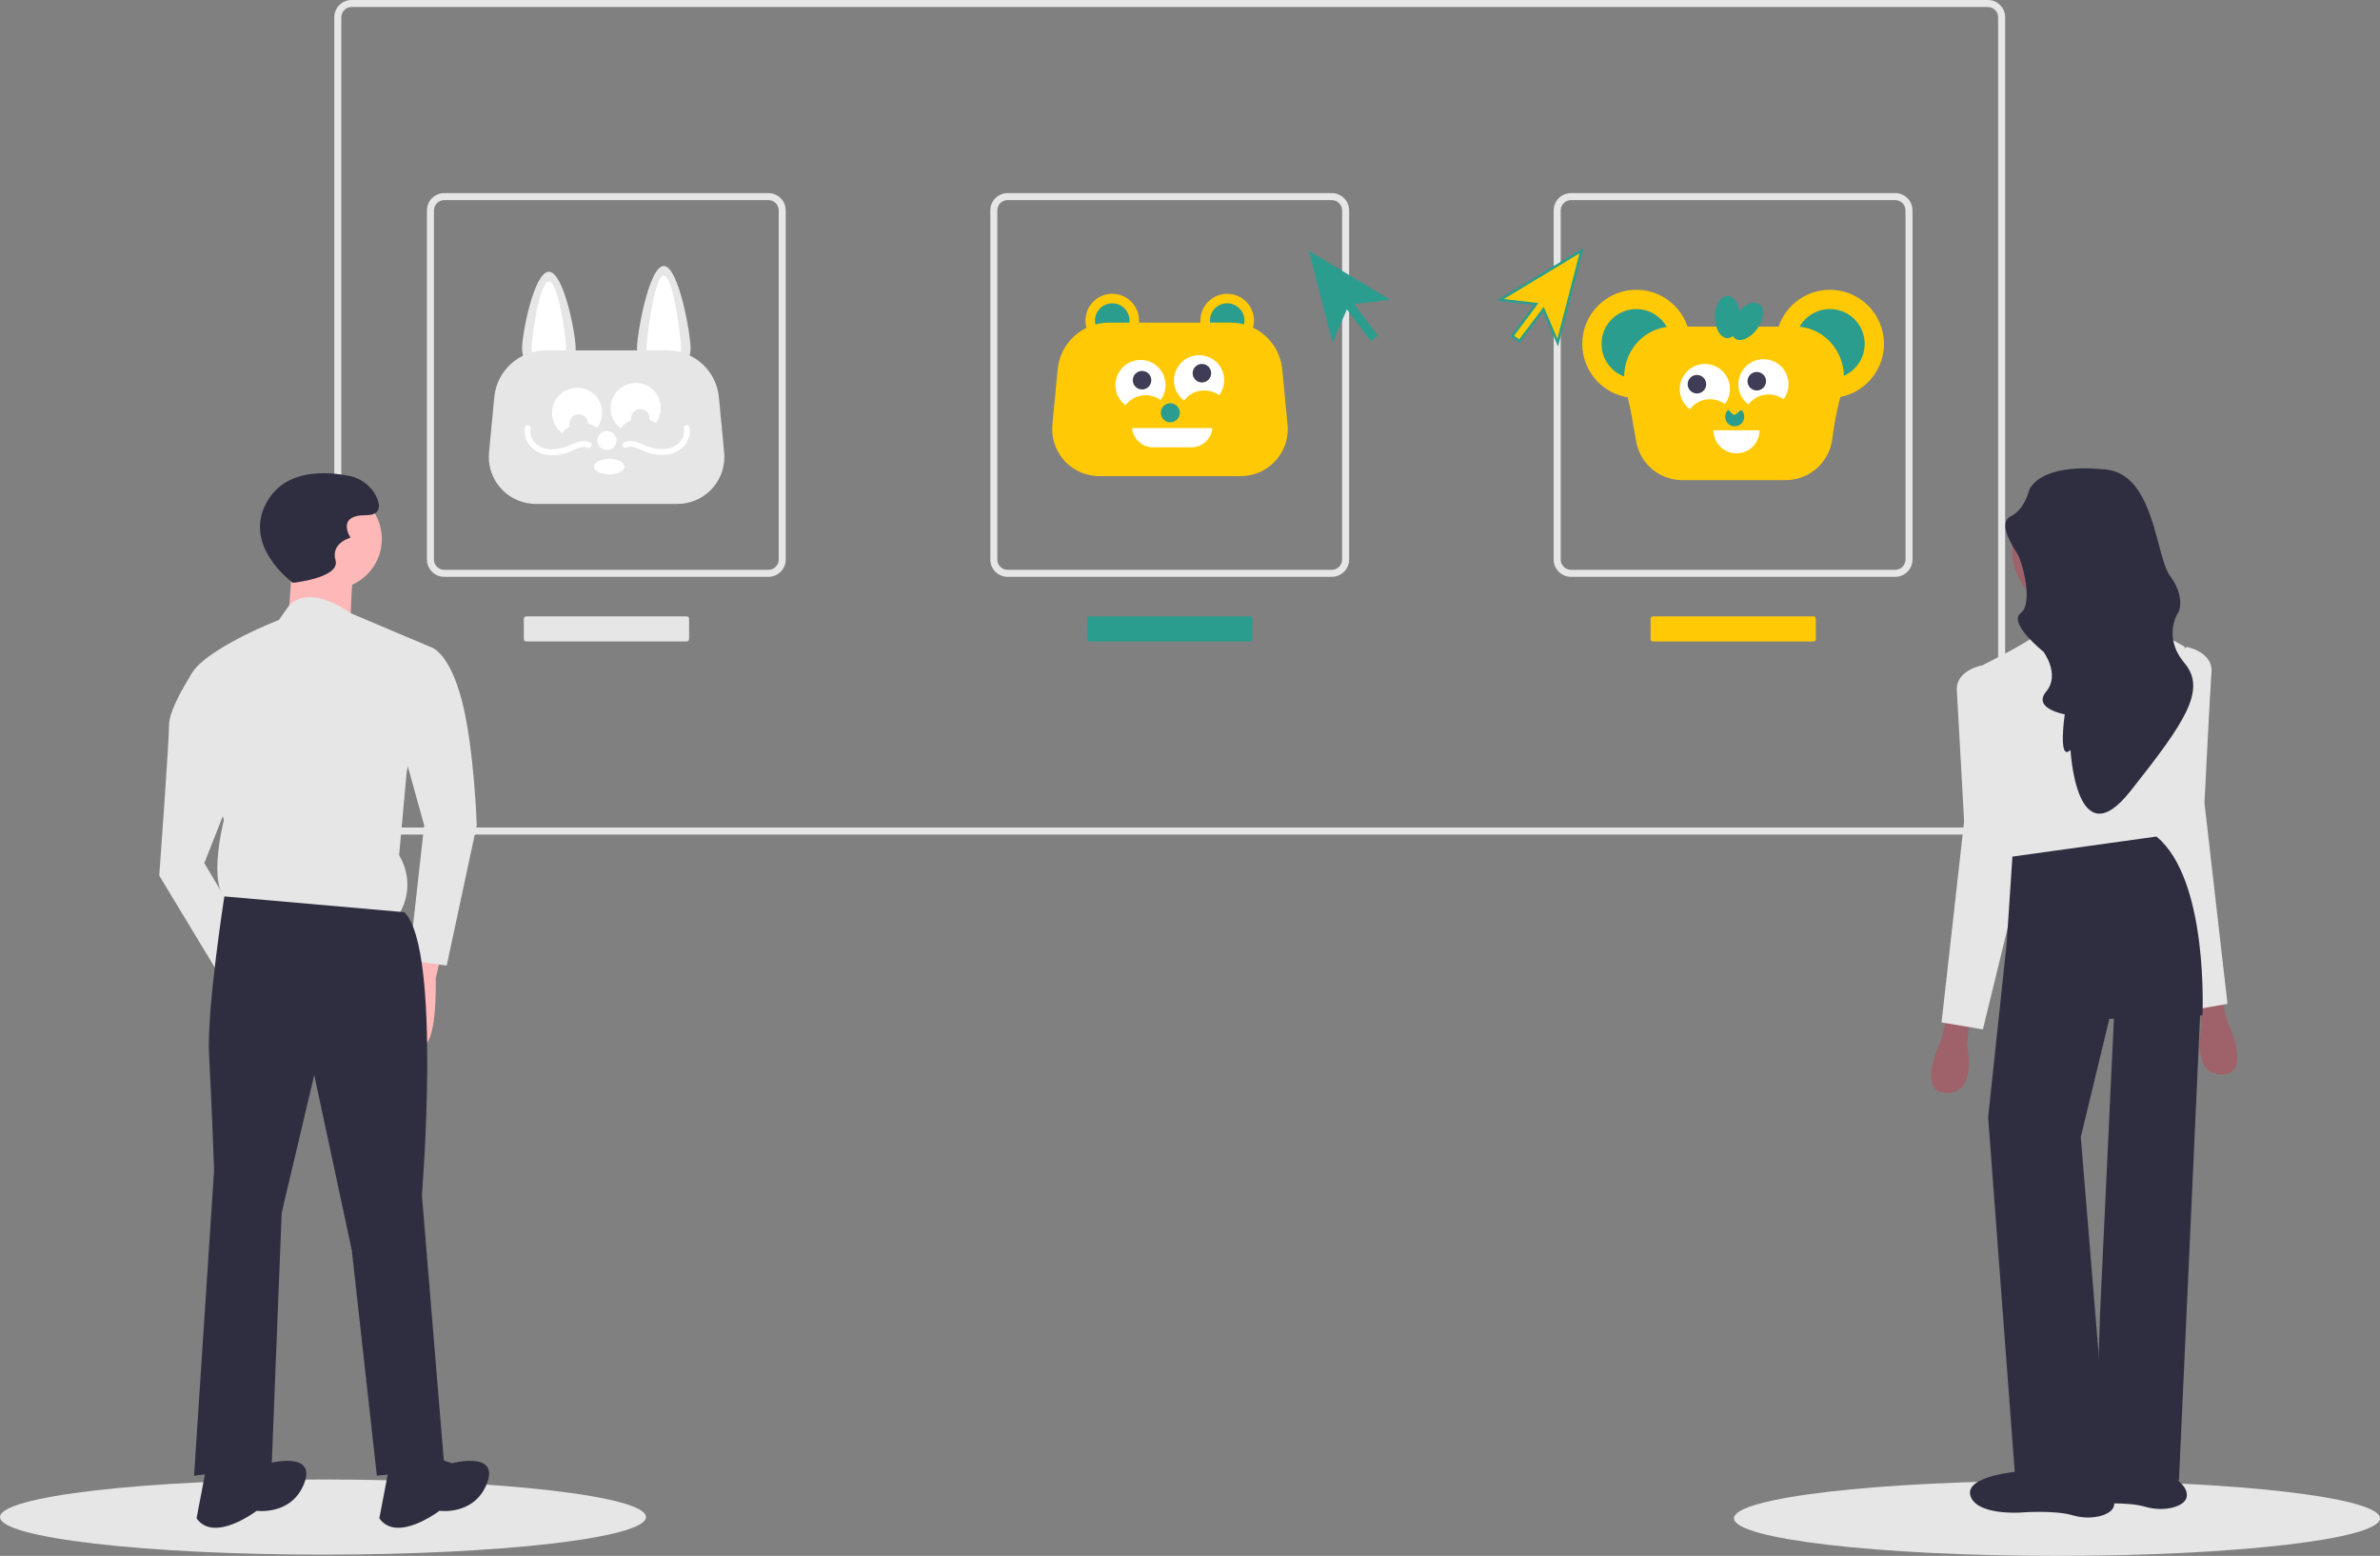 <?xml version="1.0" encoding="utf-8"?>
<!-- Generator: Adobe Illustrator 25.0.0, SVG Export Plug-In . SVG Version: 6.00 Build 0)  -->
<svg version="1.1" id="af58cd9d-70be-4f28-ac4d-d4da0e4b8921"
	 xmlns="http://www.w3.org/2000/svg" xmlns:xlink="http://www.w3.org/1999/xlink" x="0px" y="0px" viewBox="0 0 950.5 621.2"
	 style="enable-background:new 0 0 950.5 621.2;" xml:space="preserve">
<rect x="0" y="0" width="950.5" height="621.2" fill="#808080" stroke="none"/>
<style type="text/css">
	.st0{fill:#E6E6E6;}
	.st1{fill:#FFC905;}
	.st2{fill:#2A9D8F;}
	.st3{fill:#FFFFFF;}
	.st4{fill:#3F3D56;}
	.st5{fill:#FFB8B8;}
	.st6{fill:#2F2E41;}
	.st7{fill:#9F616A;}
	.st8{fill:#FFC905;stroke:#2A9D8F;stroke-miterlimit:10;}
</style>
<ellipse class="st0" cx="129" cy="605.7" rx="129" ry="15"/>
<ellipse class="st0" cx="821.5" cy="606.2" rx="129" ry="15"/>
<path class="st0" d="M793.9,333.2H140.4c-3.8,0-6.9-3.1-6.9-6.9V6.9c0-3.8,3.1-6.9,6.9-6.9h653.5c3.8,0,6.9,3.1,6.9,6.9v319.4
	C800.8,330.1,797.7,333.2,793.9,333.2z M140.4,2.8c-2.3,0-4.1,1.9-4.1,4.1v319.4c0,2.3,1.9,4.1,4.1,4.1h653.5c2.3,0,4.1-1.9,4.1-4.1
	V6.9c0-2.3-1.9-4.1-4.1-4.1H140.4z"/>
<circle class="st1" cx="444.2" cy="128" r="10.7"/>
<circle class="st2" cx="444.2" cy="128" r="6.9"/>
<circle class="st1" cx="490.1" cy="128" r="10.7"/>
<circle class="st2" cx="490.1" cy="128" r="6.9"/>
<path class="st1" d="M443,128.8c-10.7,0-19.6,8.1-20.6,18.7l-2.1,22c-1,10.3,6.5,19.5,16.9,20.5c0.6,0.1,1.2,0.1,1.8,0.1h56.5
	c10.4,0,18.8-8.4,18.8-18.8c0-0.6,0-1.2-0.1-1.8l-2.1-22c-1-10.6-9.9-18.7-20.6-18.7L443,128.8z"/>
<path class="st3" d="M472.9,159.9c3.3-4.4,9.5-5.3,14-2.1c3.3-4.4,2.4-10.7-2-14s-10.7-2.4-14,2
	C467.5,150.3,468.4,156.6,472.9,159.9C472.9,159.9,472.9,159.9,472.9,159.9z"/>
<path class="st3" d="M449.5,161.8c3.3-4.4,9.5-5.3,14-2.1c3.3-4.4,2.4-10.7-2-14s-10.7-2.4-14,2
	C444.1,152.2,445.1,158.5,449.5,161.8C449.5,161.8,449.5,161.8,449.5,161.8z"/>
<circle class="st4" cx="456.1" cy="151.8" r="3.7"/>
<circle class="st4" cx="480" cy="149" r="3.7"/>
<circle class="st2" cx="467.4" cy="164.8" r="3.8"/>
<path class="st3" d="M452.1,170.9c0.4,4.3,4,7.7,8.4,7.7h15.3c4.4,0,8-3.3,8.4-7.7H452.1z"/>
<path class="st0" d="M229.9,139.1c0,5.9-4.8,10.7-10.7,10.7c-5.9,0-10.7-4.8-10.7-10.7c0,0,0,0,0,0c0-5.9,4.8-30.6,10.7-30.6
	S229.9,133.2,229.9,139.1z"/>
<path class="st3" d="M226.1,139.1c0,3.8-3.1,6.9-6.9,6.9c-3.8,0-6.9-3.1-6.9-6.9c0-3.8,3.1-26.8,6.9-26.8S226.1,135.3,226.1,139.1z"
	/>
<path class="st0" d="M254.4,139.1c0,5.9,4.8,10.7,10.7,10.7c5.9,0,10.7-4.8,10.7-10.7l0,0c0-5.9-4.8-32.9-10.7-32.9
	S254.4,133.2,254.4,139.1z"/>
<path class="st3" d="M258.2,139.1c0,3.8,3.1,6.9,6.9,6.9c3.8,0,6.9-3.1,6.9-6.9c0-3.8-3.1-29.1-6.9-29.1S258.2,135.3,258.2,139.1z"
	/>
<path class="st0" d="M218,139.9c-10.7,0-19.6,8.1-20.6,18.7l-2.1,22c-1,10.3,6.5,19.5,16.9,20.5c0.6,0.1,1.2,0.1,1.8,0.1h56.5
	c10.4,0,18.8-8.4,18.8-18.8c0-0.6,0-1.2-0.1-1.8l-2.1-22c-1-10.6-9.9-18.7-20.6-18.7H218z"/>
<path class="st3" d="M247.9,171c3.3-4.4,9.5-5.3,14-2.1c3.3-4.4,2.4-10.7-2-14c-4.4-3.3-10.7-2.4-14,2
	C242.5,161.4,243.4,167.7,247.9,171C247.9,171,247.9,171,247.9,171z"/>
<path class="st3" d="M224.5,172.9c3.3-4.4,9.5-5.3,14-2.1c3.3-4.4,2.4-10.7-2-14c-4.4-3.3-10.7-2.4-14,2
	C219.1,163.3,220.1,169.6,224.5,172.9C224.5,172.9,224.5,172.9,224.5,172.9z"/>
<circle class="st0" cx="231.1" cy="169.1" r="3.7"/>
<ellipse transform="matrix(0.16 -0.987 0.987 0.16 49.965 392.744)" class="st0" cx="255.8" cy="167" rx="3.7" ry="3.7"/>
<circle class="st3" cx="242.4" cy="175.9" r="3.8"/>
<path class="st3" d="M250.4,178.7c1.3-0.7,2.8-0.2,4.1,0.3c1.4,0.6,2.8,1.2,4.2,1.7c2.7,0.9,5.6,1.2,8.4,0.7c5.1-1,9.4-5.5,8.2-10.9
	c-0.3-1.4-2.5-0.8-2.2,0.6c0.4,2.2-0.4,4.4-2.1,5.9c-1.9,1.6-4.3,2.4-6.8,2.3c-2.7-0.1-5.4-0.8-7.8-2c-2.3-1-4.8-1.9-7.2-0.7
	C247.9,177.4,249.1,179.4,250.4,178.7z"/>
<path class="st3" d="M235.8,176.7c-2.4-1.2-4.8-0.4-7.1,0.6c-2.5,1.2-5.2,1.9-8,2.1c-2.4,0.1-4.8-0.7-6.6-2.2
	c-1.7-1.5-2.6-3.8-2.2-6c0.3-1.4-1.9-2.1-2.2-0.6c-1.1,5.4,3.1,10,8.2,10.9c2.8,0.5,5.7,0.2,8.4-0.7c1.4-0.5,2.8-1.1,4.2-1.7
	c1.3-0.5,2.8-1,4.1-0.3C236,179.4,237.1,177.4,235.8,176.7L235.8,176.7z"/>
<ellipse class="st3" cx="243.3" cy="186.3" rx="6.1" ry="3.1"/>
<circle class="st1" cx="653.5" cy="137.3" r="21.6"/>
<circle class="st2" cx="653.5" cy="137.3" r="13.9"/>
<circle class="st1" cx="730.8" cy="137.3" r="21.6"/>
<circle class="st2" cx="730.8" cy="137.3" r="13.9"/>
<path class="st1" d="M668.3,130.4c-0.3,0-0.7,0-1,0c-12.5,0.6-21.1,12.8-18,24.9l0.4,1.8c1.6,6.2,2.6,12.6,3.7,18.9
	c1.5,9.1,9.3,15.7,18.5,15.7h41.2c9.6,0,17.6-7.2,18.7-16.7c0.7-5.7,1.8-11.4,3.3-17l0.7-2.7c3-12.1-5.6-24.3-18-24.9
	c-0.3,0-0.7,0-1,0L668.3,130.4z"/>
<path class="st3" d="M698.3,161.5c3.3-4.4,9.5-5.3,14-2.1c3.3-4.4,2.4-10.7-2-14c-4.4-3.3-10.7-2.4-14,2
	C692.9,151.9,693.8,158.2,698.3,161.5C698.2,161.5,698.2,161.5,698.3,161.5z"/>
<path class="st3" d="M674.9,163.4c3.3-4.4,9.5-5.3,14-2.1c3.3-4.4,2.4-10.7-2-14s-10.7-2.4-14,2
	C669.5,153.8,670.4,160.1,674.9,163.4C674.9,163.4,674.9,163.4,674.9,163.4z"/>
<circle class="st4" cx="677.7" cy="153.4" r="3.7"/>
<circle class="st4" cx="701.6" cy="152.2" r="3.7"/>
<path class="st2" d="M696.6,166.4c0,2.1-1.7,3.8-3.8,3.8s-3.8-1.7-3.8-3.8c0-0.9,0.3-1.8,0.9-2.5c0.7-0.8,1.5,1.7,2.7,1.7
	c1.2,0,2.5-2.5,3.2-1.6C696.3,164.7,696.6,165.6,696.6,166.4z"/>
<path class="st3" d="M684.3,171.8h18.4l0,0l0,0c0,5.1-4.1,9.2-9.2,9.2l0,0l0,0C688.5,181,684.3,176.9,684.3,171.8L684.3,171.8
	L684.3,171.8L684.3,171.8z"/>
<ellipse class="st2" cx="689.9" cy="126.6" rx="5" ry="8.4"/>
<ellipse transform="matrix(0.574 -0.819 0.819 0.574 192.493 626.024)" class="st2" cx="697.5" cy="128.1" rx="8.4" ry="5"/>
<path class="st0" d="M306.9,230.3H177.4c-3.8,0-6.9-3.1-6.9-6.9V84c0-3.8,3.1-6.9,6.9-6.9h129.5c3.8,0,6.9,3.1,6.9,6.9v139.4
	C313.8,227.2,310.7,230.3,306.9,230.3z M177.4,79.9c-2.3,0-4.1,1.9-4.1,4.1v139.4c0,2.3,1.9,4.1,4.1,4.1h129.5
	c2.3,0,4.1-1.9,4.1-4.1V84c0-2.3-1.9-4.1-4.1-4.1H177.4z"/>
<path class="st0" d="M531.9,230.3H402.4c-3.8,0-6.9-3.1-6.9-6.9V84c0-3.8,3.1-6.9,6.9-6.9h129.5c3.8,0,6.9,3.1,6.9,6.9v139.4
	C538.8,227.2,535.7,230.3,531.9,230.3z M402.4,79.9c-2.3,0-4.1,1.9-4.1,4.1v139.4c0,2.3,1.9,4.1,4.1,4.1h129.5
	c2.3,0,4.1-1.9,4.1-4.1V84c0-2.3-1.9-4.1-4.1-4.1H402.4z"/>
<path class="st0" d="M756.9,230.3H627.4c-3.8,0-6.9-3.1-6.9-6.9V84c0-3.8,3.1-6.9,6.9-6.9h129.5c3.8,0,6.9,3.1,6.9,6.9v139.4
	C763.8,227.2,760.7,230.3,756.9,230.3z M627.4,79.9c-2.3,0-4.1,1.9-4.1,4.1v139.4c0,2.3,1.9,4.1,4.1,4.1h129.5
	c2.3,0,4.1-1.9,4.1-4.1V84c0-2.3-1.9-4.1-4.1-4.1H627.4z"/>
<path class="st1" d="M660.2,246.1c-0.6,0-1,0.4-1,1v8c0,0.6,0.4,1,1,1h64c0.6,0,1-0.4,1-1v-8c0-0.6-0.4-1-1-1H660.2z"/>
<path class="st2" d="M435.2,246.1c-0.6,0-1,0.4-1,1v8c0,0.6,0.4,1,1,1h64c0.6,0,1-0.4,1-1v-8c0-0.6-0.4-1-1-1H435.2z"/>
<path class="st0" d="M210.2,246.1c-0.6,0-1,0.4-1,1v8c0,0.6,0.4,1,1,1h64c0.6,0,1-0.4,1-1v-8c0-0.6-0.4-1-1-1H210.2z"/>
<path class="st5" d="M177,377.7l-3,13c0,0,1,30-7,27s-6-29-6-29l7-13L177,377.7z"/>
<circle class="st5" cx="132.5" cy="215.2" r="20"/>
<path class="st5" d="M117,220.7l-2,29l25,3c0,0,0-24,2-27S117,220.7,117,220.7z"/>
<path class="st0" d="M172.4,258.5L140,244.8c0,0-15.5-11.9-24.5-3.1l-4.1,5.8c0,0-36,14-36,25l14,55c0,0-8,31,4,33l65,5.9
	c0,0,9-11,1-25l3-33L172.4,258.5z"/>
<path class="st0" d="M150.4,259.5l22-1c0,0,7,2,12,21s6,50,6,50l-12,56l-15-2l6-54l-10-36L150.4,259.5z"/>
<path class="st0" d="M87.4,265.6L76.6,269c0,0-9.1,13.6-9.1,20.6s-3.9,60-3.9,60l26,43l8-21l-16-27l13-33L87.4,265.6z"/>
<path class="st6" d="M161.5,364.2l-71.9-6.3c0,0-7.1,45.3-6.1,63.3s2,46,2,46l-8,122l31-4l4-101l13-55l15,70l10,90l27-3l-9-109
	C168.5,477.2,176.5,379.2,161.5,364.2z"/>
<path class="st6" d="M171.5,581.2l9,3c0,0,19-5,14,8s-19,11-19,11s-17,13-24,3l4-21L171.5,581.2z"/>
<path class="st6" d="M98.5,581.2l9,3c0,0,19-5,14,8s-19,11-19,11s-17,13-24,3l4-21L98.5,581.2z"/>
<path class="st6" d="M117,232.7c0,0-21-15-10-33c7.6-12.5,23.4-11.5,32.4-9.7c4.9,0.9,9.1,4.2,11.1,8.7c1.5,3.5,1.5,7-4.5,7
	c-12,0-6,9-6,9s-8,2-6,9S117,232.7,117,232.7z"/>
<path class="st6" d="M835.8,584c0,0-22.2,1.7-19.9,9.7s19.9,6.8,19.9,6.8s13.6-1.1,21,1.1s15.9,0,16.5-4c0.6-4-4-6.8-4-6.8l-2.8-5.7
	L835.8,584z"/>
<path class="st7" d="M777.5,406.3l-2.3,9.1c0,0-10.2,21,2.3,21s8-19.3,8-19.3l1.1-9.1L777.5,406.3z"/>
<path class="st7" d="M887.3,398.9l2.3,9.1c0,0,10.2,21-2.3,21s-8-19.3-8-19.3l-1.1-9.1L887.3,398.9z"/>
<circle class="st7" cx="828.1" cy="219.7" r="24.5"/>
<path class="st7" d="M820.8,238.5c0,0,2.8,13.1,1.1,19.3s35.3-1.1,35.3-1.1s-13.1-21.6-12.5-22.2L820.8,238.5z"/>
<path class="st0" d="M826.4,253c0,0-10.2-2.8-13.6,0.6s-23.3,13.1-23.3,13.1l13.7,83.6l59.1-13.1l10.2-79c0,0-16.1-9.4-18.9-7.6
	S826.4,253,826.4,253z"/>
<path class="st0" d="M794,267.2l-2.7-1.5c0,0-10.3,2-9.8,10s2.9,52.3,2.9,52.3l-9,80.2l16.5,2.8l16.4-67.1L794,267.2z"/>
<path class="st0" d="M870.7,259.8l2.7-1.5c0,0,10.4,2,9.8,10s-2.8,52.3-2.8,52.3l9.2,80.2l-16.5,2.9l-16.5-67.1L870.7,259.8z"/>
<path class="st6" d="M803.7,342l-2.3,34.7l-7.4,69.4l10.8,143.9l37.5,1.1L831,454l11.4-47.2l37.2-1.4c0,0,2.6-54.3-18.4-71.4
	L803.7,342z"/>
<polygon class="st6" points="844.6,398.9 838.7,524.2 836.7,587.6 870.2,591.1 878.7,404.6 865.7,391.5 "/>
<path class="st6" d="M838.9,187.3c0,0-22.2-2.8-28.4,8c0,0-1.7,8-7.4,10.8s1.1,12.5,2.8,15.4s6.3,19.3,1.1,23.3s9.1,15.4,9.1,15.4
	s6.8,9.1,1.1,15.9s7.4,9.1,7.4,9.1s-2.8,19.3,2.3,14.2c0,0,2.3,43.8,23.9,16.5s30.7-40.4,21.6-51.2s-2.3-20.5-2.3-20.5
	s2.8-5.7-3.4-14.2S860.6,187.3,838.9,187.3z"/>
<path class="st6" d="M806.8,587.4c0,0-22.2,1.7-19.9,9.7s19.9,6.8,19.9,6.8s13.6-1.1,21,1.1s15.9,0,16.5-4c0.6-4-4-6.8-4-6.8
	l-2.8-5.7L806.8,587.4z"/>
<polygon class="st2" points="555.2,119.7 522.7,100.1 532.2,136.8 537.9,123.5 547.5,136.2 550.3,134.1 540.8,121.4 "/>
<polygon class="st8" points="599.1,119.7 631.6,100.1 622.1,136.8 616.4,123.5 606.8,136.2 604,134.1 613.5,121.4 "/>
</svg>
